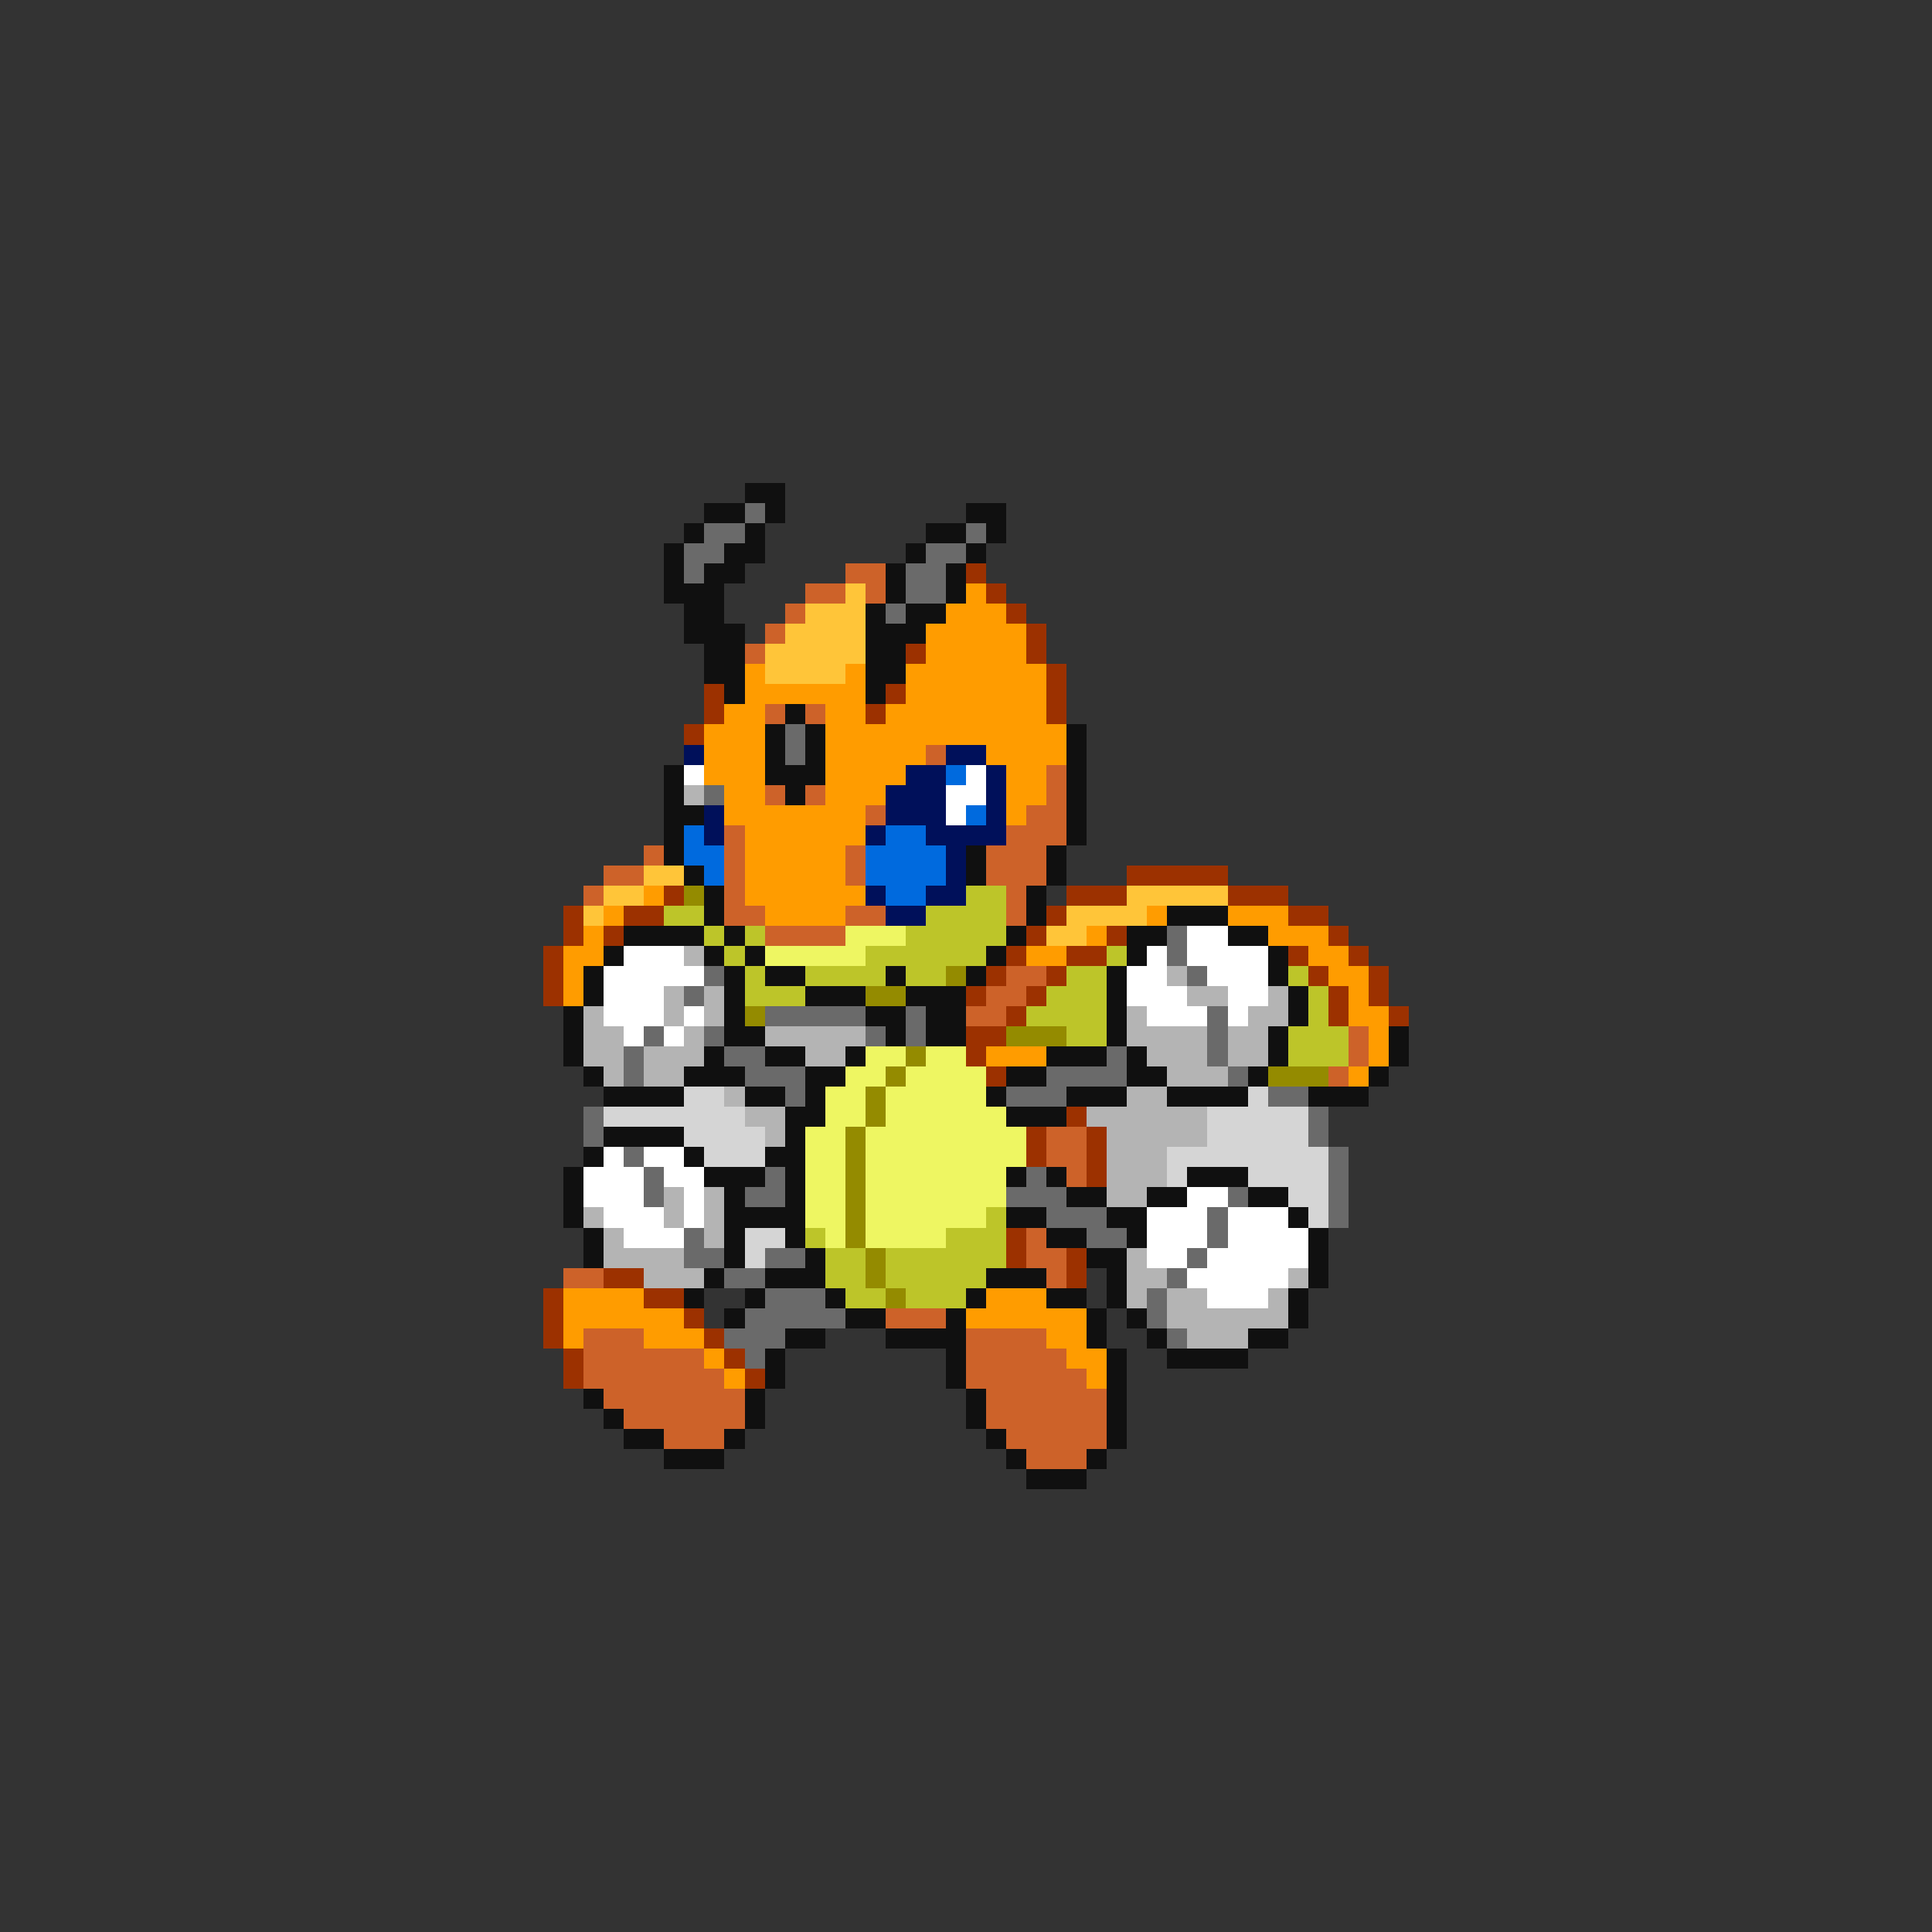 <svg xmlns="http://www.w3.org/2000/svg" viewBox="0 -0.5 96 96" shape-rendering="crispEdges">
<rect x="0" y="-0.5" width="96" height="96" fill="#333333" stroke="none"/>
<path stroke="#101010" d="M37 24h2M35 25h2M38 25h1M48 25h2M34 26h1M37 26h1M46 26h2M49 26h1M33 27h1M36 27h2M45 27h1M48 27h1M33 28h1M35 28h2M44 28h1M47 28h1M33 29h3M44 29h1M47 29h1M34 30h2M43 30h1M45 30h2M34 31h3M43 31h3M35 32h2M43 32h2M35 33h2M43 33h2M36 34h1M43 34h1M39 35h1M38 36h1M40 36h1M53 36h1M38 37h1M40 37h1M53 37h1M33 38h1M38 38h3M53 38h1M33 39h1M39 39h1M53 39h1M33 40h2M53 40h1M33 41h1M53 41h1M33 42h1M48 42h1M52 42h1M34 43h1M48 43h1M52 43h1M35 44h1M51 44h1M35 45h1M51 45h1M58 45h3M31 46h4M36 46h1M50 46h1M56 46h2M61 46h2M30 47h1M35 47h1M37 47h1M49 47h1M56 47h1M63 47h1M29 48h1M36 48h1M38 48h2M44 48h1M48 48h1M55 48h1M63 48h1M29 49h1M36 49h1M40 49h3M45 49h3M55 49h1M64 49h1M28 50h1M36 50h1M43 50h2M46 50h2M55 50h1M64 50h1M28 51h1M36 51h2M44 51h1M46 51h2M55 51h1M63 51h1M69 51h1M28 52h1M35 52h1M38 52h2M42 52h1M52 52h3M56 52h1M63 52h1M69 52h1M29 53h1M34 53h3M40 53h2M50 53h2M56 53h2M62 53h1M68 53h1M30 54h4M37 54h2M40 54h1M49 54h1M53 54h3M58 54h4M65 54h3M39 55h2M50 55h3M30 56h4M39 56h1M29 57h1M34 57h1M38 57h2M28 58h1M35 58h3M39 58h1M50 58h1M52 58h1M59 58h3M28 59h1M36 59h1M39 59h1M53 59h2M57 59h2M62 59h2M28 60h1M36 60h4M50 60h2M55 60h2M64 60h1M29 61h1M36 61h1M39 61h1M52 61h2M56 61h1M65 61h1M29 62h1M36 62h1M40 62h1M54 62h2M65 62h1M35 63h1M38 63h3M49 63h3M55 63h1M65 63h1M34 64h1M37 64h1M41 64h1M48 64h1M52 64h2M55 64h1M64 64h1M36 65h1M42 65h2M47 65h1M54 65h1M56 65h1M64 65h1M39 66h2M44 66h4M54 66h1M57 66h1M62 66h2M38 67h1M47 67h1M55 67h1M58 67h4M38 68h1M47 68h1M55 68h1M29 69h1M37 69h1M48 69h1M55 69h1M30 70h1M37 70h1M48 70h1M55 70h1M31 71h2M36 71h1M49 71h1M55 71h1M33 72h3M50 72h1M54 72h1M51 73h3" />
<path stroke="#6a6a6a" d="M37 25h1M35 26h2M48 26h1M34 27h2M46 27h2M34 28h1M45 28h2M45 29h2M44 30h1M39 36h1M39 37h1M35 39h1M58 46h1M58 47h1M35 48h1M59 48h1M34 49h1M38 50h5M45 50h1M60 50h1M32 51h1M35 51h1M43 51h1M45 51h1M60 51h1M31 52h1M36 52h2M55 52h1M60 52h1M31 53h1M37 53h3M52 53h4M61 53h1M39 54h1M50 54h3M63 54h2M29 55h1M65 55h1M29 56h1M65 56h1M31 57h1M66 57h1M32 58h1M38 58h1M51 58h1M66 58h1M32 59h1M37 59h2M50 59h3M61 59h1M66 59h1M52 60h3M60 60h1M66 60h1M34 61h1M54 61h2M60 61h1M34 62h2M38 62h2M59 62h1M36 63h2M58 63h1M38 64h3M57 64h1M37 65h5M57 65h1M36 66h3M58 66h1M37 67h1" />
<path stroke="#cd6229" d="M42 28h2M40 29h2M43 29h1M39 30h1M38 31h1M37 32h1M38 35h1M40 35h1M46 37h1M52 38h1M38 39h1M40 39h1M52 39h1M43 40h1M51 40h2M36 41h1M50 41h3M32 42h1M36 42h1M42 42h1M49 42h3M30 43h2M36 43h1M42 43h1M49 43h3M29 44h1M36 44h1M50 44h1M36 45h2M42 45h2M50 45h1M38 46h4M50 48h2M49 49h2M48 50h2M67 51h1M67 52h1M66 53h1M52 56h2M52 57h2M53 58h1M51 61h1M51 62h2M28 63h2M52 63h1M44 65h3M29 66h3M48 66h4M29 67h6M48 67h5M29 68h7M48 68h6M30 69h7M49 69h6M31 70h6M49 70h6M33 71h3M50 71h5M51 72h3" />
<path stroke="#9c3100" d="M48 28h1M49 29h1M50 30h1M51 31h1M45 32h1M51 32h1M52 33h1M35 34h1M44 34h1M52 34h1M35 35h1M43 35h1M52 35h1M34 36h1M56 43h5M33 44h1M53 44h3M61 44h3M28 45h1M31 45h2M52 45h1M64 45h2M28 46h1M30 46h1M51 46h1M55 46h1M66 46h1M27 47h1M50 47h1M53 47h2M64 47h1M67 47h1M27 48h1M49 48h1M52 48h1M65 48h1M68 48h1M27 49h1M48 49h1M51 49h1M66 49h1M68 49h1M50 50h1M66 50h1M69 50h1M48 51h2M48 52h1M49 53h1M53 55h1M51 56h1M54 56h1M51 57h1M54 57h1M54 58h1M50 61h1M50 62h1M53 62h1M30 63h2M53 63h1M27 64h1M32 64h2M27 65h1M34 65h1M27 66h1M35 66h1M28 67h1M36 67h1M28 68h1M37 68h1" />
<path stroke="#ffc539" d="M42 29h1M40 30h3M39 31h4M38 32h5M38 33h4M32 43h2M30 44h2M56 44h5M29 45h1M53 45h4M52 46h2" />
<path stroke="#ff9c00" d="M48 29h1M47 30h3M46 31h5M46 32h5M37 33h1M42 33h1M45 33h7M37 34h6M45 34h7M36 35h2M41 35h2M44 35h8M35 36h3M41 36h12M35 37h3M41 37h5M49 37h4M35 38h3M41 38h4M50 38h2M36 39h2M41 39h3M50 39h2M36 40h7M50 40h1M37 41h6M37 42h5M37 43h5M32 44h1M37 44h6M30 45h1M38 45h4M57 45h1M61 45h3M29 46h1M54 46h1M63 46h3M28 47h2M51 47h2M65 47h2M28 48h1M66 48h2M28 49h1M67 49h1M67 50h2M68 51h1M49 52h3M68 52h1M67 53h1M28 64h4M49 64h3M28 65h6M48 65h6M28 66h1M32 66h3M52 66h2M35 67h1M53 67h2M36 68h1M54 68h1" />
<path stroke="#00105a" d="M34 37h1M47 37h2M45 38h2M49 38h1M44 39h3M49 39h1M35 40h1M44 40h3M49 40h1M35 41h1M43 41h1M46 41h4M47 42h1M47 43h1M43 44h1M46 44h2M44 45h2" />
<path stroke="#ffffff" d="M34 38h1M48 38h1M47 39h2M47 40h1M59 46h2M31 47h3M57 47h1M59 47h4M30 48h5M56 48h2M60 48h3M30 49h3M56 49h3M61 49h2M30 50h3M34 50h1M57 50h3M61 50h1M31 51h1M33 51h1M30 57h1M32 57h2M29 58h3M33 58h2M29 59h3M34 59h1M59 59h2M30 60h3M34 60h1M57 60h3M61 60h3M31 61h3M57 61h3M61 61h4M57 62h2M60 62h5M59 63h5M60 64h3" />
<path stroke="#006ade" d="M47 38h1M48 40h1M34 41h1M44 41h2M34 42h2M43 42h4M35 43h1M43 43h4M44 44h2" />
<path stroke="#b4b4b4" d="M34 39h1M34 47h1M58 48h1M33 49h1M35 49h1M59 49h2M63 49h1M29 50h1M33 50h1M35 50h1M56 50h1M62 50h2M29 51h2M34 51h1M38 51h5M56 51h4M61 51h2M29 52h2M32 52h3M40 52h2M57 52h3M61 52h2M30 53h1M32 53h2M58 53h3M36 54h1M56 54h2M37 55h2M54 55h6M38 56h1M55 56h5M55 57h3M55 58h3M33 59h1M35 59h1M55 59h2M29 60h1M33 60h1M35 60h1M30 61h1M35 61h1M30 62h4M56 62h1M32 63h3M56 63h2M64 63h1M56 64h1M58 64h2M63 64h1M58 65h6M59 66h3" />
<path stroke="#948b00" d="M34 44h1M47 48h1M43 49h2M37 50h1M50 51h3M45 52h1M44 53h1M63 53h3M43 54h1M43 55h1M42 56h1M42 57h1M42 58h1M42 59h1M42 60h1M42 61h1M43 62h1M43 63h1M44 64h1" />
<path stroke="#bdc529" d="M48 44h2M33 45h2M46 45h4M35 46h1M37 46h1M45 46h5M36 47h1M43 47h6M55 47h1M37 48h1M40 48h4M45 48h2M53 48h2M64 48h1M37 49h3M52 49h3M65 49h1M51 50h4M65 50h1M53 51h2M64 51h3M64 52h3M49 60h1M40 61h1M47 61h3M41 62h2M44 62h6M41 63h2M44 63h5M42 64h2M45 64h3" />
<path stroke="#eef662" d="M42 46h3M38 47h5M43 52h2M46 52h2M42 53h2M45 53h4M41 54h2M44 54h5M41 55h2M44 55h6M40 56h2M43 56h8M40 57h2M43 57h8M40 58h2M43 58h7M40 59h2M43 59h7M40 60h2M43 60h6M41 61h1M43 61h4" />
<path stroke="#d5d5d5" d="M34 54h2M62 54h1M30 55h7M60 55h5M34 56h4M60 56h5M35 57h3M58 57h8M58 58h1M62 58h4M64 59h2M65 60h1M37 61h2M37 62h1" />
</svg>